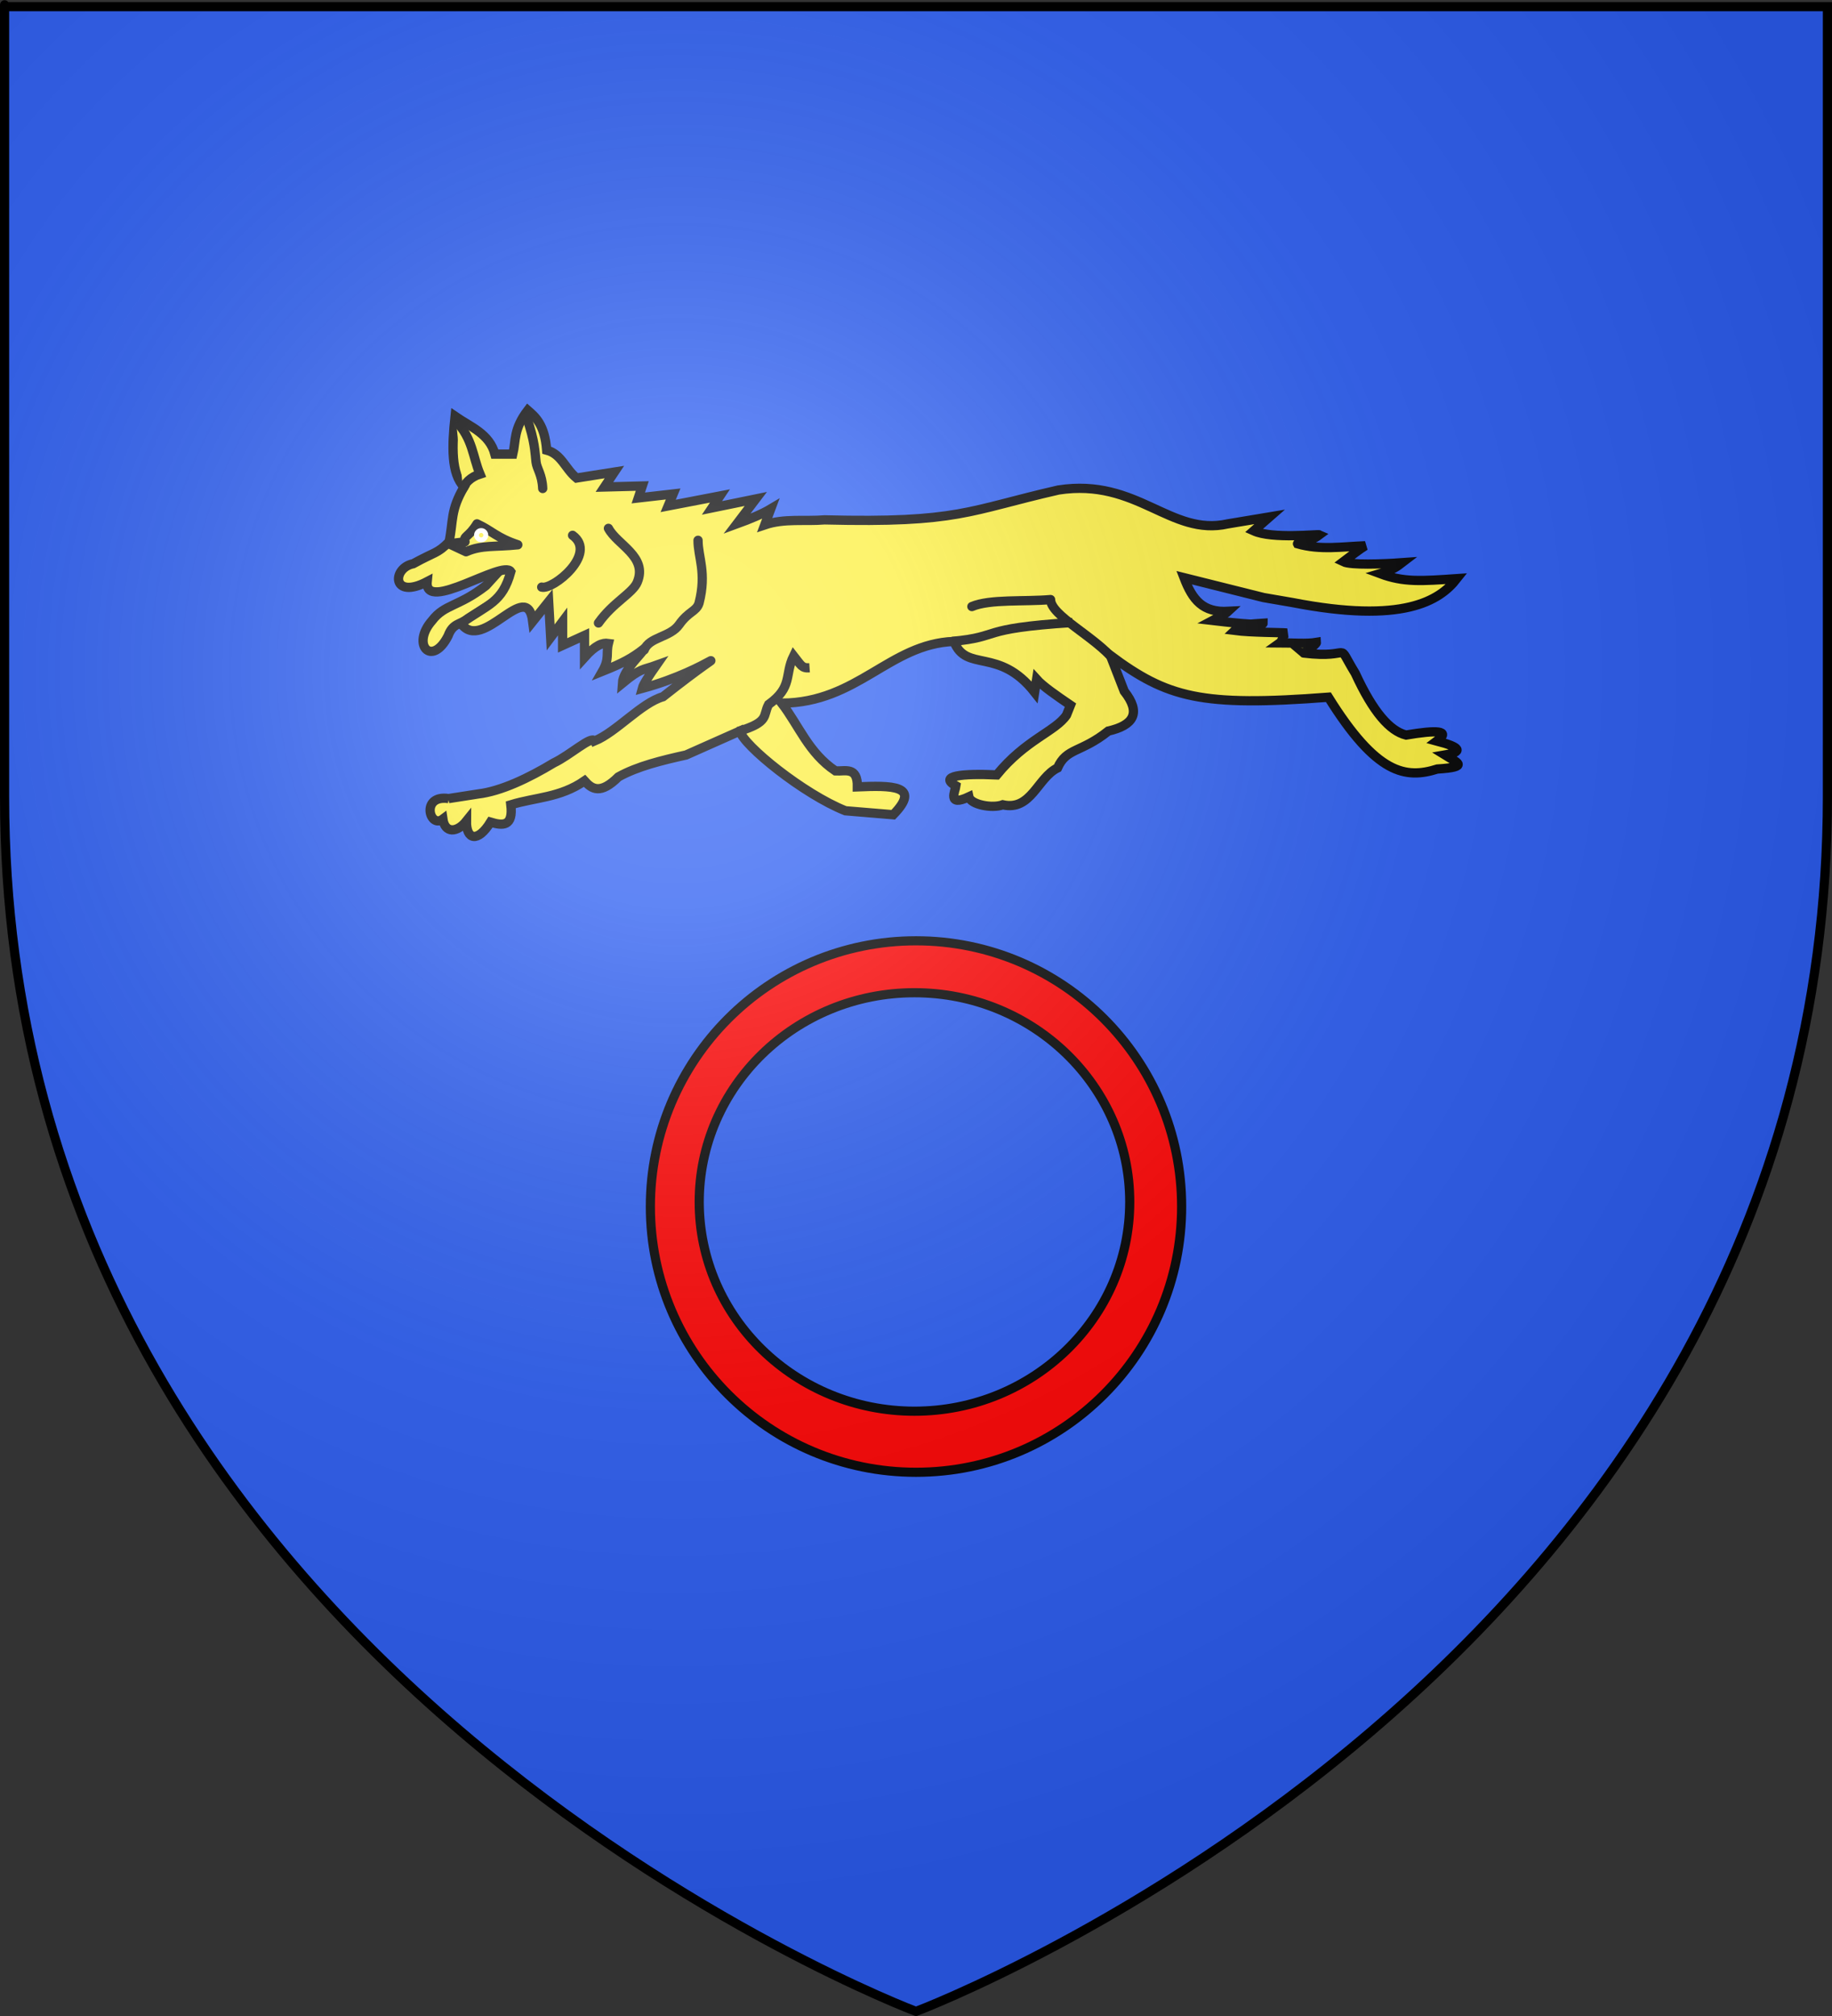 <?xml version="1.0" encoding="UTF-8" standalone="no"?>
<svg
   xmlns:dc="http://purl.org/dc/elements/1.1/"
   xmlns:cc="http://creativecommons.org/ns#"
   xmlns:rdf="http://www.w3.org/1999/02/22-rdf-syntax-ns#"
   xmlns:svg="http://www.w3.org/2000/svg"
   xmlns="http://www.w3.org/2000/svg"
   xmlns:xlink="http://www.w3.org/1999/xlink"
   xmlns:sodipodi="http://sodipodi.sourceforge.net/DTD/sodipodi-0.dtd"
   xmlns:inkscape="http://www.inkscape.org/namespaces/inkscape"
   height="660"
   width="600"
   version="1.0"
   id="svg2"
   sodipodi:version="0.32"
   inkscape:version="0.48.2 r9819"
   sodipodi:docname="Blason_ville_fr_Labastide (65).svg"
   inkscape:export-filename="/Users/olivier/Desktop/Blason Rouge/Blason_Vide_3D.png"
   inkscape:export-xdpi="144"
   inkscape:export-ydpi="144">
  <rect width="100%" height="100%" fill="#333333" stroke="none"/>
  <sodipodi:namedview
     inkscape:window-height="934"
     inkscape:window-width="1280"
     inkscape:pageshadow="2"
     inkscape:pageopacity="0.0"
     guidetolerance="10.0"
     gridtolerance="10.0"
     objecttolerance="10.0"
     borderopacity="1.0"
     bordercolor="#666666"
     pagecolor="#ffffff"
     id="base"
     showgrid="true"
     height="660px"
     inkscape:zoom="1"
     inkscape:cx="294.10284"
     inkscape:cy="327.07636"
     inkscape:window-x="-4"
     inkscape:window-y="-4"
     inkscape:current-layer="layer4"
     inkscape:snap-global="false"
     inkscape:window-maximized="1">
    <inkscape:grid
       type="xygrid"
       id="grid3086" />
  </sodipodi:namedview>
  <desc
     id="desc4">Flag of Canton of Valais (Wallis)</desc>
  <defs
     id="defs6">
    <linearGradient
       id="linearGradient2893">
      <stop
         style="stop-color:white;stop-opacity:0.314;"
         offset="0"
         id="stop2895" />
      <stop
         id="stop2897"
         offset="0.19"
         style="stop-color:white;stop-opacity:0.251;" />
      <stop
         style="stop-color:#6b6b6b;stop-opacity:0.125;"
         offset="0.6"
         id="stop2901" />
      <stop
         style="stop-color:black;stop-opacity:0.125;"
         offset="1"
         id="stop2899" />
    </linearGradient>
    <radialGradient
       inkscape:collect="always"
       xlink:href="#linearGradient2893"
       id="radialGradient3163"
       gradientUnits="userSpaceOnUse"
       gradientTransform="matrix(1.353,0,0,1.349,-77.629,-85.747)"
       cx="221.445"
       cy="226.331"
       fx="221.445"
       fy="226.331"
       r="300" />
  </defs>
  <g
     inkscape:groupmode="layer"
     id="layer3"
     inkscape:label="Fond écu"
     style="display:inline"
     sodipodi:insensitive="true">
    <path
       id="path2855"
       style="fill:#2b5df2;fill-opacity:1;fill-rule:evenodd;stroke:none"
       d="m 300,658.5 c 0,0 298.5,-112.32 298.5,-397.772 0,-285.452 0,-258.552 0,-258.552 l -597,0 0,258.552 C 1.5,546.18 300,658.5 300,658.5 z"
       sodipodi:nodetypes="cccccc"
       inkscape:connector-curvature="0" />
  </g>
  <g
     inkscape:groupmode="layer"
     id="layer4"
     inkscape:label="Meubles"
     sodipodi:insensitive="true">
    <g
       transform="matrix(1.012,0,0,1.012,72.499,-198.217)"
       id="g6555"
       style="fill:#fcef3c">
      <path
         style="fill:#fcef3c;fill-opacity:1;fill-rule:evenodd;stroke:#000000;stroke-width:3;stroke-linecap:butt;stroke-linejoin:round;stroke-miterlimit:4;stroke-opacity:1;stroke-dasharray:none"
         d="m 85.625,385.316 c -8.843,6.868 -13.401,6.008 -17.402,11.279 -6.99,7.892 -0.01,15.21 5.172,4.936 1.538,-4.175 3.866,-3.472 6.429,-5.581 l 17.725,-11.279 -5.479,-6.445 -6.445,7.09 z"
         id="path6527"
         sodipodi:nodetypes="ccccccc"
         inkscape:connector-curvature="0" />
      <path
         style="fill:#fcef3c;fill-opacity:1;fill-rule:evenodd;stroke:#000001;stroke-width:3;stroke-linecap:butt;stroke-linejoin:miter;stroke-miterlimit:4;stroke-opacity:1;stroke-dasharray:none"
         d="m 73.558,454.202 c -9.179,-1.337 -6.183,9.891 -1.869,6.634 0.66,4.595 4.55,4.497 7.624,0.645 -0.079,6.072 3.648,7.054 7.79,0.345 3.924,1.185 7.411,1.525 6.579,-5.612 7.949,-2.44 15.898,-2.24 23.848,-7.734 2.397,2.708 5.172,4.472 10.957,-1.289 6.218,-3.45 14.008,-5.328 21.914,-7.09 l 17.402,-7.734 c 1.133,4.638 20.621,20.416 34.16,25.781 l 15.469,1.289 c 9.419,-9.651 -0.842,-9.462 -11.602,-9.023 0.109,-6.663 -3.959,-4.973 -7.09,-5.156 -8.715,-5.848 -11.742,-14.539 -17.402,-21.914 24.629,-0.156 34.826,-19.186 55.752,-19.98 3.98,10.2 14.451,1.662 26.104,16.436 l 0.645,-4.189 c 2.005,2.244 6.425,5.293 10.957,8.379 l -1.289,3.223 c -3.545,5.264 -13.238,7.9 -22.559,19.336 -11.109,-0.511 -19.068,0.302 -13.213,3.545 -0.214,1.611 -3.004,6.927 4.189,3.545 0.537,2.502 7.52,3.866 10.957,2.578 9.204,2.056 11.216,-8.734 17.725,-11.924 2.898,-6.558 7.49,-4.796 16.436,-11.924 8.187,-1.871 10.709,-5.867 5.156,-12.891 l -4.512,-11.602 c 18.539,13.732 29.33,16.699 70.576,13.535 15.59,25.031 24.989,26.465 35.239,23.237 10.855,-0.679 6.278,-2.169 2.466,-4.546 5.844,-1.002 5.323,-2.436 -2.578,-4.512 4.708,-3.481 -0.121,-3.597 -9.99,-1.934 -5.237,-1.316 -10.607,-7.333 -16.436,-19.98 -6.745,-11.025 -0.004,-4.52 -16.723,-6.555 0.178,0.154 4.209,-2.84 4.154,-3.436 -3.191,0.542 -7.943,0.149 -11.826,0.141 0.912,-0.649 0.936,-2.68 2.248,-3.185 -1.957,-0.187 -11.634,-0.141 -16.849,-0.823 2.26,-2.175 5.404,-2.04 9.173,-2.321 0.008,1.057 -13.503,-0.582 -16.263,-0.902 0,0 4.194,-2.185 5.003,-2.952 -8.269,0.441 -11.564,-3.66 -14.349,-10.905 l 25.781,6.445 9.346,1.611 c 35.745,6.945 47.531,-0.528 53.174,-7.734 -11.494,0.79 -17.188,1.241 -24.814,-1.611 4.05,-1.182 5.553,-2.363 7.09,-3.545 -6.373,0.465 -16.665,0.822 -19.014,-0.322 2.363,-1.79 5.371,-4.131 7.09,-5.156 -7.305,0.271 -14.609,1.479 -21.914,-0.645 -0.192,-0.348 3.311,-0.082 7.09,-2.9 -0.537,-0.25 -15.254,1.419 -21.27,-1.289 l 5.156,-4.512 -13.535,2.256 c -18.579,4.177 -29.271,-14.909 -54.785,-10.957 -29.351,6.705 -32.208,10.739 -75.732,9.668 -6.338,0.537 -12.998,-0.537 -19.336,1.611 l 1.934,-5.156 c -2.703,1.611 -6.54,3.223 -10.957,4.834 l 6.123,-8.057 -14.18,2.9 2.578,-3.867 -16.758,3.223 1.611,-3.867 -11.279,1.289 1.289,-3.867 -12.246,0.322 3.223,-4.834 -12.246,1.934 c -3.737,-3.062 -4.849,-7.732 -9.668,-9.023 -0.638,-8.395 -3.795,-10.855 -6.123,-12.891 -4.703,6.183 -3.767,9.665 -4.834,14.18 l -5.801,0 c -1.755,-6.623 -7.94,-8.818 -12.891,-12.246 -1.048,9.783 -1.304,18.568 2.9,22.881 -4.482,7.566 -3.415,10.925 -4.834,17.725 -3.747,3.867 -4.622,3.223 -11.602,7.09 -6.974,1.414 -6.933,11.808 4.512,5.801 -1.002,10.384 24.498,-7.219 27.07,-3.223 -2.788,10.1 -7.311,10.47 -16.113,16.758 7.001,9.834 21.408,-15.14 23.203,-0.645 l 5.156,-6.445 0.645,11.602 3.867,-5.156 0,7.734 7.09,-3.223 0,7.09 c 3.574,-3.993 5.869,-4.79 7.734,-4.512 -0.833,3.33 0.453,4.862 -1.934,9.023 6.701,-2.684 9.55,-4.268 13.213,-7.09 0.162,1.022 -6.499,6.393 -6.768,10.957 6.112,-5.033 6.599,-4.22 10.957,-5.801 -2.319,3.305 -4.166,6.137 -4.512,7.467 22.777,-6.154 32.796,-17.919 6.712,2.689 -7.09,2.059 -15.091,11.436 -22.181,14.336 -0.966,-1.827 -7.883,4.576 -13.19,7.09 -8.008,4.829 -17.003,9.167 -24.525,10.046 l -9.479,1.478 z"
         id="path4621"
         sodipodi:nodetypes="cccccccccccccccccccccccccccccccccccccccccccccccccccccccccccccccccccccccccccccccccccccccccccccccccc"
         inkscape:connector-curvature="0" />
      <path
         style="fill:#fcef3c;fill-opacity:1;fill-rule:evenodd;stroke:#000001;stroke-width:3;stroke-linecap:butt;stroke-linejoin:miter;stroke-miterlimit:4;stroke-opacity:1;stroke-dasharray:none"
         d="m 75.957,332.142 c 5.427,5.693 5.354,11.387 7.734,17.08 -3.062,0.985 -4.968,2.999 -5.479,4.834"
         id="path5508"
         sodipodi:nodetypes="ccc"
         inkscape:connector-curvature="0" />
      <path
         style="fill:#fcef3c;fill-opacity:1;fill-rule:evenodd;stroke:#000001;stroke-width:3;stroke-linecap:round;stroke-linejoin:round;stroke-miterlimit:4;stroke-opacity:1;stroke-dasharray:none"
         d="m 98.838,331.014 c 2.662,7.732 2.611,10.962 3.004,14.328 0.253,2.167 1.979,4.068 2.152,8.553"
         id="path6396"
         sodipodi:nodetypes="ccc"
         inkscape:connector-curvature="0" />
      <path
         style="fill:#fcef3c;fill-opacity:1;fill-rule:evenodd;stroke:#000001;stroke-width:3;stroke-linecap:round;stroke-linejoin:round;stroke-miterlimit:4;stroke-opacity:1;stroke-dasharray:none"
         d="m 154.267,370.653 c -0.029,5.476 2.866,10.425 0.322,20.303 -0.825,2.728 -3.412,2.666 -6.421,6.957 -2.911,4.166 -9.749,4.012 -11.304,8.189"
         id="path6398"
         sodipodi:nodetypes="cccc"
         inkscape:connector-curvature="0" />
      <path
         style="fill:#fcef3c;fill-opacity:1;fill-rule:evenodd;stroke:#000001;stroke-width:3;stroke-linecap:round;stroke-linejoin:round;stroke-miterlimit:4;stroke-opacity:1;stroke-dasharray:none"
         d="m 125.264,366.785 c 2.849,5.371 12.767,9.131 9.346,17.402 -1.45,3.563 -7.868,6.544 -12.568,13.213"
         id="path6400"
         sodipodi:nodetypes="ccc"
         inkscape:connector-curvature="0" />
      <path
         style="fill:#fcef3c;fill-opacity:1;fill-rule:evenodd;stroke:#000001;stroke-width:3;stroke-linecap:round;stroke-linejoin:round;stroke-miterlimit:4;stroke-opacity:1;stroke-dasharray:none"
         d="m 113.662,369.041 c 8.24,5.954 -6.433,17.779 -9.99,16.758"
         id="path6402"
         inkscape:connector-curvature="0" />
      <path
         style="fill:#fcef3c;fill-opacity:1;fill-rule:evenodd;stroke:#000001;stroke-width:3;stroke-linecap:butt;stroke-linejoin:miter;stroke-miterlimit:4;stroke-opacity:1;stroke-dasharray:none"
         d="m 167.158,432.528 c 10.418,-3.139 7.99,-5.097 9.945,-8.757 7.937,-5.731 5.08,-9.56 8.102,-15.735 2.447,3.091 2.624,4.036 5.156,3.867"
         id="path6407"
         sodipodi:nodetypes="cccc"
         inkscape:connector-curvature="0" />
      <path
         style="fill:#fcef3c;fill-opacity:1;fill-rule:evenodd;stroke:#000001;stroke-width:3;stroke-linecap:round;stroke-linejoin:round;stroke-miterlimit:4;stroke-opacity:1;stroke-dasharray:none"
         d="m 242.891,392.083 c 5.89,-2.483 16.971,-1.505 25.459,-2.256 0.077,5.203 14.3,11.95 20.625,19.658"
         id="path6409"
         sodipodi:nodetypes="ccc"
         inkscape:connector-curvature="0" />
      <path
         style="fill:#fcef3c;fill-opacity:1;fill-rule:evenodd;stroke:#000001;stroke-width:3;stroke-linecap:butt;stroke-linejoin:round;stroke-miterlimit:4;stroke-opacity:1;stroke-dasharray:none"
         d="m 236.445,403.363 c 16.567,-1.52 7.667,-4.108 38.994,-6.123"
         id="path6411"
         sodipodi:nodetypes="cc"
         inkscape:connector-curvature="0" />
      <path
         style="fill:#fcef3c;fill-opacity:1;fill-rule:evenodd;stroke:#000001;stroke-width:3;stroke-linecap:round;stroke-linejoin:round;stroke-miterlimit:4;stroke-opacity:1;stroke-dasharray:none"
         d="m 73.701,371.781 5.479,2.578 c 5.156,-2.274 9.346,-1.467 16.758,-2.256 -6.833,-2.256 -8.315,-4.512 -13.213,-6.768 -2.708,4.421 -4.536,3.912 -3.867,5.801 l -5.156,0.645 z"
         id="path6405"
         sodipodi:nodetypes="cccccc"
         inkscape:connector-curvature="0" />
      <path
         sodipodi:type="arc"
         style="fill:#fcef3c;fill-opacity:1;stroke:#ffffff;stroke-width:4.313;stroke-linecap:round;stroke-linejoin:round;stroke-miterlimit:4;stroke-opacity:1;stroke-dasharray:none"
         id="path6413"
         sodipodi:cx="152.27057"
         sodipodi:cy="304.05746"
         sodipodi:rx="1.1279302"
         sodipodi:ry="1.1279302"
         d="m 153.399,304.057 a 1.128,1.128 0 1 1 -2.256,0 1.128,1.128 0 1 1 2.256,0 z"
         transform="matrix(0.696,0,0,0.696,-21.901,157.371)" />
    </g>
    <path
       style="fill:#ff0000;fill-rule:evenodd;stroke:#000000;stroke-width:3;stroke-linecap:butt;stroke-linejoin:miter;stroke-miterlimit:4;stroke-opacity:1;stroke-dasharray:none"
       d="m 300,362 c -48.049,0 -87,38.951 -87,87 0,48.049 38.951,87 87,87 48.049,0 87,-38.951 87,-87 0,-48.049 -38.951,-87 -87,-87 z m -0.5,17 c 38.936,0 70.5,30.668 70.5,68.5 0,37.832 -31.564,68.5 -70.5,68.5 -38.936,0 -70.5,-30.668 -70.5,-68.5 0,-37.832 31.564,-68.5 70.5,-68.5 z"
       id="path3193"
       inkscape:connector-curvature="0"
       transform="translate(0,-54)" />
  </g>
  <g
     inkscape:groupmode="layer"
     id="layer2"
     inkscape:label="Reflet final"
     sodipodi:insensitive="true">
    <path
       sodipodi:nodetypes="cccccc"
       d="M 300,658.5 C 300,658.5 598.5,546.18 598.5,260.728 C 598.5,-24.723 598.5,2.176 598.5,2.176 L 1.5,2.176 L 1.5,260.728 C 1.5,546.18 300,658.5 300,658.5 z "
       style="opacity:1;fill:url(#radialGradient3163);fill-opacity:1;fill-rule:evenodd;stroke:none;stroke-width:1px;stroke-linecap:butt;stroke-linejoin:miter;stroke-opacity:1"
       id="path2875"
       inkscape:export-xdpi="144"
       inkscape:export-ydpi="144" />
  </g>
  <g
     inkscape:groupmode="layer"
     id="layer1"
     inkscape:label="Contour final"
     sodipodi:insensitive="true">
    <path
       sodipodi:nodetypes="cccccc"
       d="M 300,658.5 C 300,658.5 1.5,546.18 1.5,260.728 C 1.5,-24.723 1.5,2.176 1.5,2.176 L 598.5,2.176 L 598.5,260.728 C 598.5,546.18 300,658.5 300,658.5 z "
       style="opacity:1;fill:none;fill-opacity:1;fill-rule:evenodd;stroke:#000000;stroke-width:3;stroke-linecap:butt;stroke-linejoin:miter;stroke-miterlimit:4;stroke-dasharray:none;stroke-opacity:1"
       id="path1411"
       inkscape:export-xdpi="144"
       inkscape:export-ydpi="144" />
  </g>
</svg>
